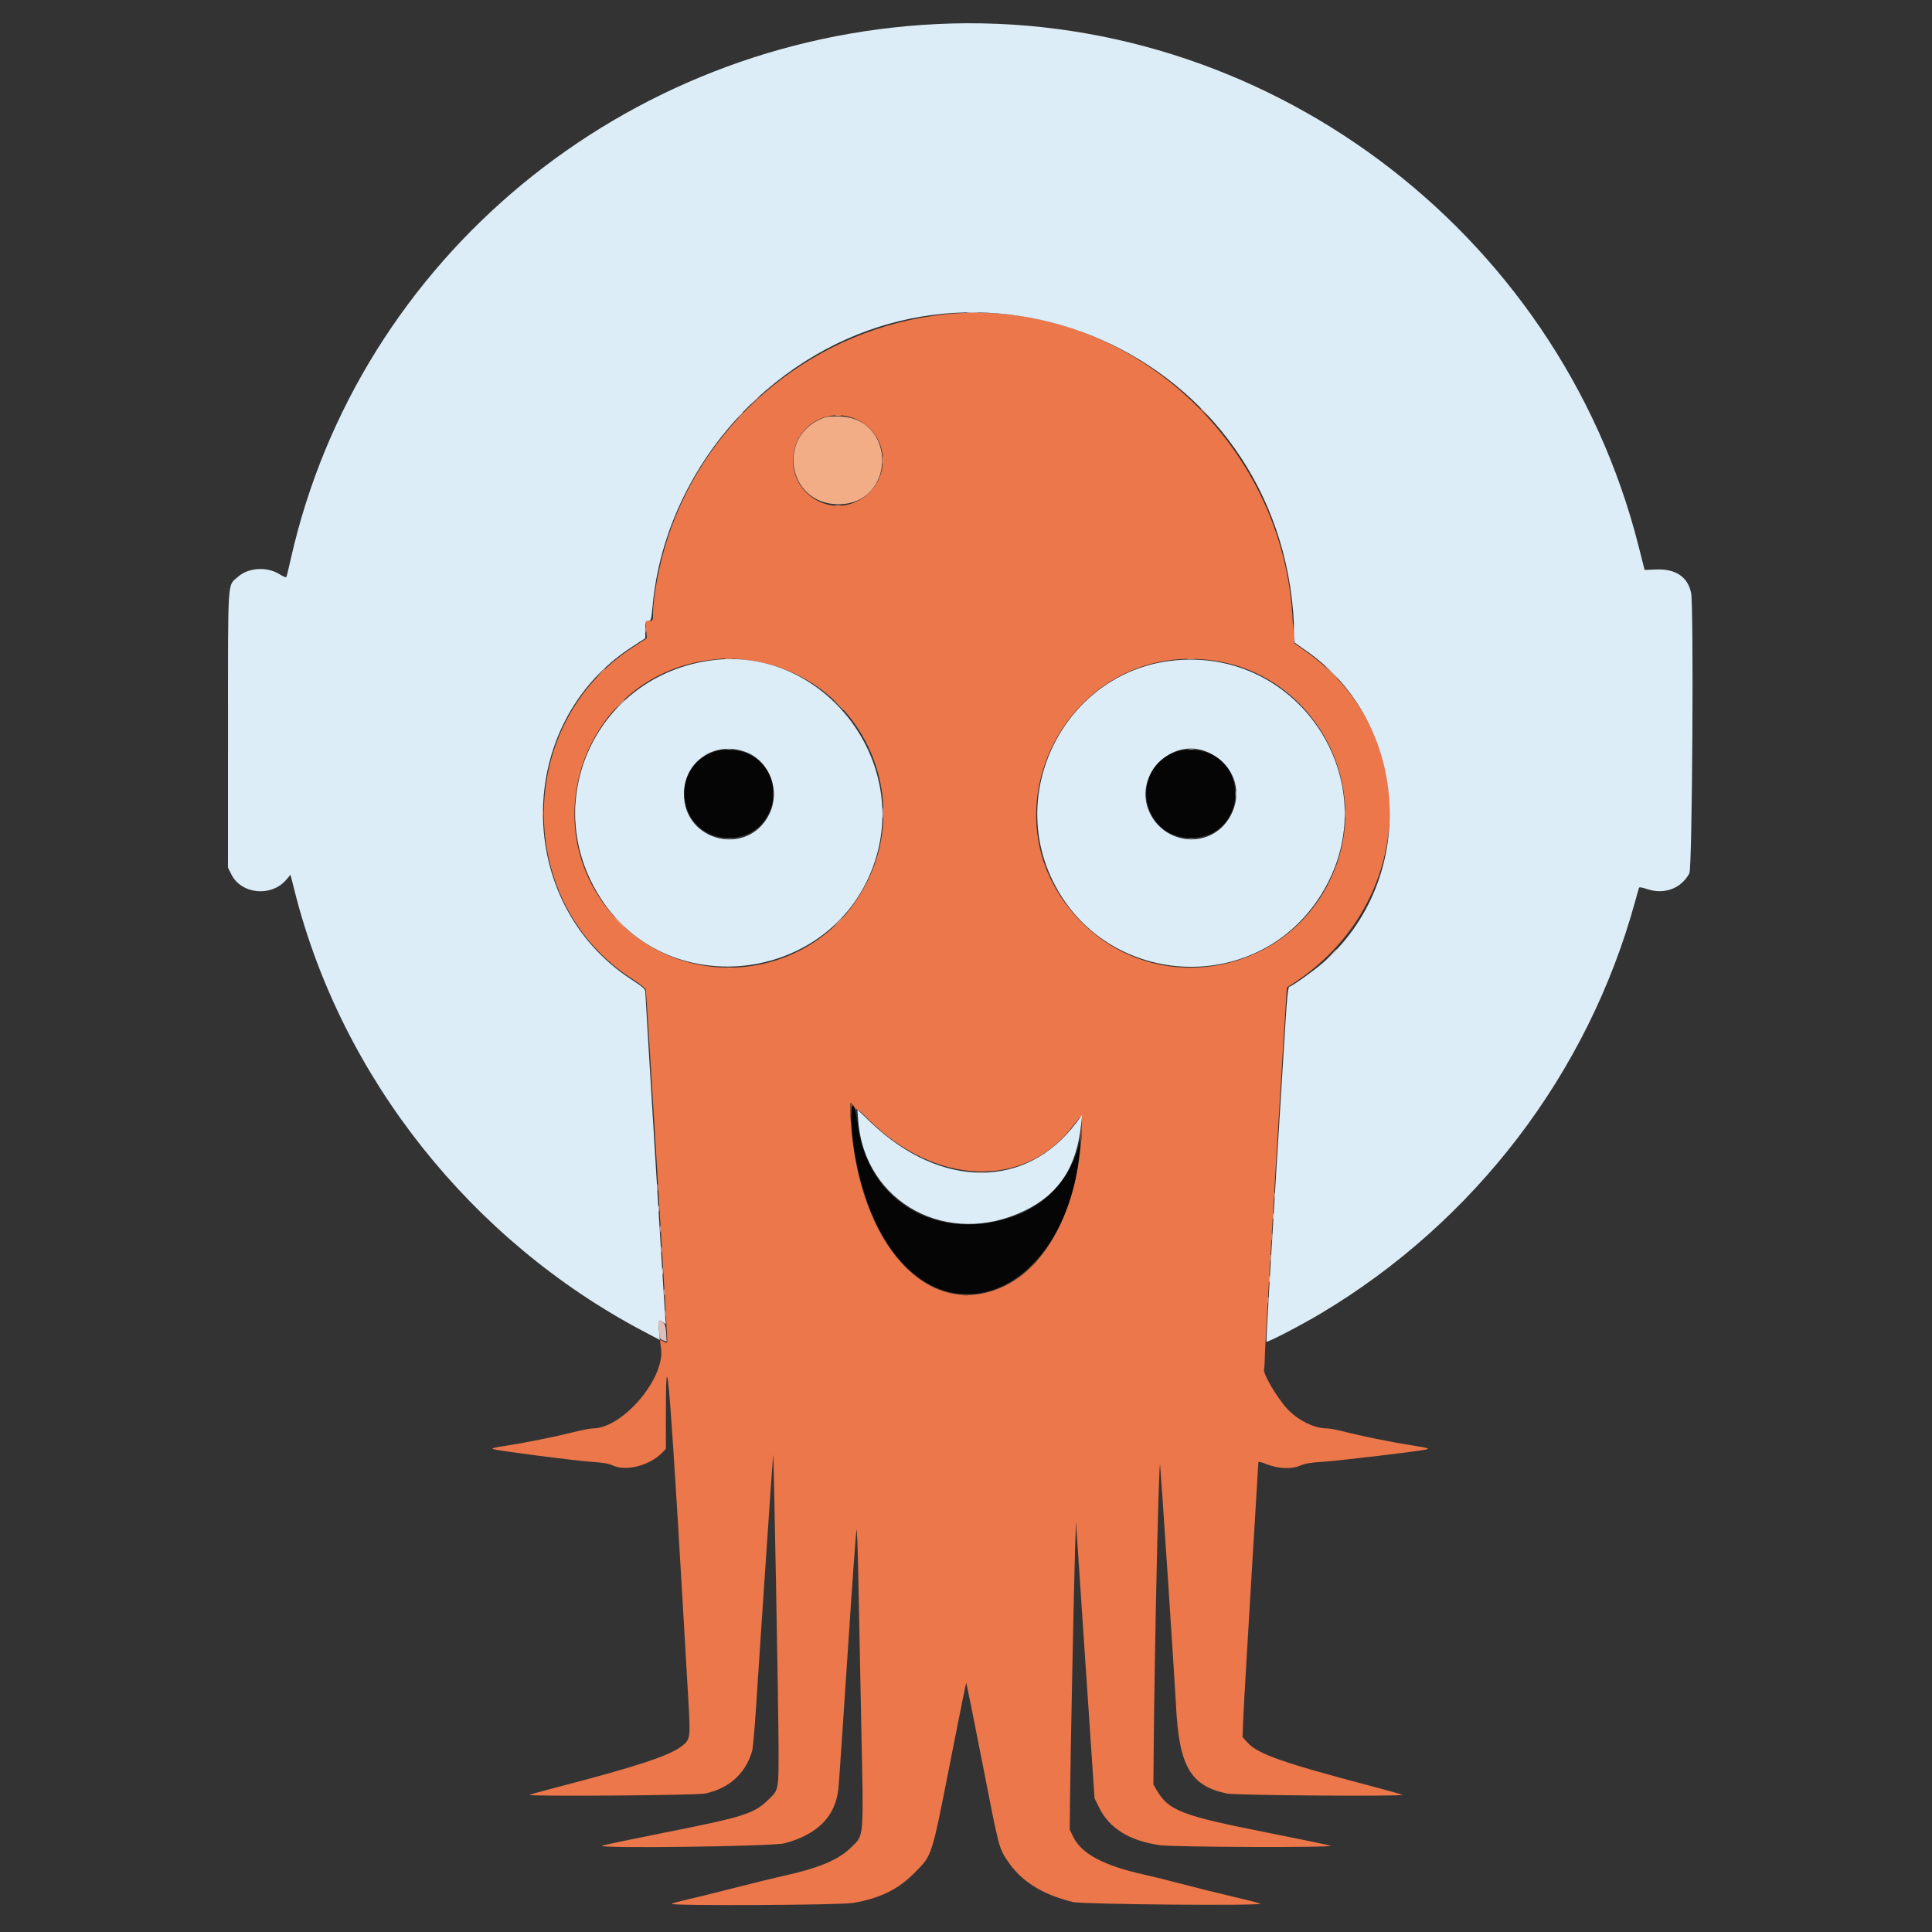 <svg id="svg" version="1.1" xmlns="http://www.w3.org/2000/svg" xmlns:xlink="http://www.w3.org/1999/xlink" width="400" height="400" viewBox="0, 0, 400,400"><rect x="0" y="0" width="400" height="400" fill="#333333" stroke="none"/><g id="svgg"><path id="path0" d="M195.733 65.070 C 169.197 67.838,146.547 86.069,138.256 111.333 C 136.531 116.590,135.219 123.383,135.205 127.133 C 135.200 128.504,135.183 128.533,134.416 128.533 L 133.631 128.533 133.779 130.333 L 133.926 132.133 130.896 134.107 C 106.498 150.001,106.495 187.026,130.891 202.667 C 132.515 203.708,133.642 204.613,133.713 204.933 C 133.839 205.494,138.154 276.129,138.141 277.407 C 138.133 278.132,138.118 278.139,137.384 277.760 L 136.635 277.372 136.872 279.211 C 137.675 285.434,128.879 295.733,122.761 295.733 C 122.252 295.733,120.432 296.086,118.718 296.516 C 114.838 297.490,108.569 298.748,104.539 299.361 C 102.237 299.711,101.642 299.877,102.139 300.032 C 103.300 300.395,119.212 302.448,122.533 302.663 C 124.889 302.816,126.050 303.018,126.933 303.430 C 129.568 304.656,134.405 303.443,136.924 300.924 L 137.867 299.982 137.867 292.204 C 137.867 275.106,138.725 286.150,142.521 352.109 C 142.975 360.003,142.943 360.199,140.955 361.664 C 138.355 363.581,131.528 365.812,115.486 369.986 C 112.343 370.804,109.713 371.532,109.641 371.603 C 109.274 371.971,144.192 371.712,145.977 371.334 C 150.953 370.279,154.350 367.211,155.718 362.533 C 155.890 361.947,156.265 357.747,156.551 353.200 C 157.181 343.224,159.974 301.951,160.071 301.200 C 160.192 300.259,161.182 353.981,161.191 362.000 C 161.201 370.753,161.245 370.538,159.019 372.671 C 156.061 375.506,153.959 376.174,138.133 379.317 C 131.020 380.730,124.960 381.997,124.667 382.133 C 123.313 382.759,159.964 382.281,162.394 381.641 C 169.299 379.822,173.023 376.025,173.592 370.225 C 173.719 368.928,174.573 356.407,175.489 342.400 C 176.405 328.393,177.236 316.839,177.334 316.723 C 177.433 316.607,177.589 320.507,177.682 325.390 C 177.774 330.272,178.049 344.051,178.294 356.009 C 178.814 381.486,178.951 379.776,176.179 382.522 C 173.631 385.047,169.455 386.800,162.267 388.364 C 160.653 388.715,156.033 389.847,152.000 390.881 C 147.967 391.914,143.467 393.025,142.000 393.349 C 140.533 393.674,139.219 394.043,139.080 394.170 C 138.586 394.619,173.687 394.448,176.533 393.988 C 182.058 393.094,185.913 391.219,189.337 387.760 C 193.025 384.036,192.836 384.618,196.664 365.166 C 198.468 356.000,199.986 348.459,200.038 348.408 C 200.091 348.357,201.553 355.594,203.289 364.491 C 206.855 382.771,206.786 382.498,208.507 385.131 C 211.318 389.430,215.691 392.214,222.111 393.792 C 224.148 394.292,261.976 394.619,260.933 394.127 C 260.640 393.989,257.820 393.271,254.667 392.532 C 251.513 391.794,246.953 390.660,244.533 390.013 C 242.113 389.365,238.693 388.518,236.933 388.130 C 228.568 386.286,223.937 383.830,222.215 380.324 L 221.467 378.800 221.538 372.267 C 221.638 363.208,222.343 328.351,222.574 321.067 L 222.764 315.067 224.688 343.693 L 226.612 372.320 227.564 374.247 C 229.676 378.519,233.743 381.058,240.000 382.011 C 242.888 382.451,276.718 382.561,275.467 382.126 C 275.100 381.999,268.980 380.736,261.867 379.320 C 244.639 375.890,241.970 374.860,239.519 370.689 L 238.800 369.467 238.852 363.067 C 239.023 341.800,239.945 300.706,240.191 303.333 C 240.450 306.089,243.244 348.368,243.478 353.067 C 244.107 365.689,246.442 369.727,254.044 371.338 C 255.834 371.717,290.720 371.965,290.351 371.596 C 290.275 371.520,287.465 370.734,284.107 369.849 C 265.625 364.981,260.427 363.156,258.278 360.777 L 257.253 359.643 257.422 355.488 C 257.514 353.203,258.252 340.473,259.060 327.200 C 259.869 313.927,260.531 302.931,260.532 302.764 C 260.533 302.576,261.131 302.703,262.111 303.099 C 264.546 304.083,267.354 304.230,269.121 303.466 C 270.211 302.995,271.325 302.805,274.000 302.636 C 277.150 302.437,293.654 300.477,295.165 300.122 C 296.137 299.894,295.857 299.812,291.996 299.196 C 287.639 298.500,281.748 297.298,278.284 296.398 C 276.877 296.032,275.259 295.733,274.687 295.733 C 272.120 295.733,268.751 294.077,266.566 291.741 C 264.423 289.449,261.443 284.404,261.710 283.517 C 261.784 283.269,261.865 281.807,261.890 280.267 C 261.935 277.430,266.332 204.489,266.463 204.409 C 293.073 188.234,295.085 152.344,270.360 134.868 L 267.816 133.070 267.646 128.868 C 266.113 91.029,232.527 61.232,195.733 65.070 M177.333 86.830 C 184.673 90.150,184.592 100.525,177.200 103.905 C 171.171 106.663,164.187 102.083,164.187 95.371 C 164.187 88.492,171.092 84.006,177.333 86.830 M153.653 136.538 C 178.038 138.850,190.967 165.861,177.428 186.209 C 166.350 202.860,142.601 205.213,128.400 191.067 C 109.289 172.030,120.833 139.398,147.684 136.555 C 150.638 136.242,150.536 136.242,153.653 136.538 M252.473 136.958 C 271.430 140.348,283.190 160.643,276.760 178.873 C 268.899 201.159,240.634 207.634,223.967 190.967 C 201.839 168.839,221.581 131.434,252.473 136.958 M176.803 229.133 C 177.094 229.610,177.332 229.840,177.332 229.645 C 177.333 229.450,178.410 230.366,179.725 231.682 C 193.495 245.452,211.876 246.234,221.867 233.476 C 224.269 230.408,224.056 230.296,223.893 234.533 C 223.316 249.496,217.025 261.965,207.867 266.302 C 192.229 273.706,177.579 257.669,176.104 231.533 C 175.907 228.038,175.981 227.785,176.803 229.133 " stroke="none" fill="#eb774b" fill-rule="evenodd"></path><path id="path1" d="M194.000 4.978 C 129.167 8.117,74.278 53.508,60.230 115.600 C 59.798 117.507,59.395 119.215,59.333 119.395 C 59.256 119.619,58.778 119.449,57.839 118.865 C 55.268 117.267,51.381 117.517,49.275 119.416 C 47.049 121.422,47.212 118.925,47.206 151.081 L 47.200 179.629 47.903 181.039 C 49.949 185.145,56.165 185.762,59.245 182.164 L 60.147 181.110 61.036 184.622 C 70.773 223.114,97.568 256.875,133.308 275.683 L 136.615 277.423 136.430 275.378 C 136.235 273.234,136.315 273.077,137.265 273.742 L 137.848 274.151 137.711 272.475 C 137.520 270.137,133.600 206.102,133.600 205.311 C 133.600 204.785,133.071 204.323,130.733 202.800 C 106.309 186.895,106.311 149.918,130.735 134.000 L 133.600 132.133 133.600 130.333 C 133.600 128.636,133.635 128.533,134.210 128.533 C 134.796 128.533,134.832 128.402,135.146 125.133 C 136.756 108.387,145.288 92.236,158.533 80.860 C 200.797 44.564,265.245 73.040,267.897 129.183 L 268.081 133.069 270.632 134.868 C 292.019 149.951,293.621 182.188,273.840 199.397 C 272.010 200.989,267.697 204.057,266.928 204.313 C 266.685 204.394,266.462 206.538,266.114 212.146 C 263.065 261.330,262.095 277.651,262.213 277.769 C 262.428 277.984,269.294 274.425,273.467 271.935 C 305.362 252.901,328.774 222.217,338.526 186.667 C 338.908 185.273,339.266 183.999,339.322 183.834 C 339.392 183.628,339.910 183.700,340.979 184.063 C 344.560 185.279,348.080 183.972,349.770 180.800 C 350.367 179.679,350.698 125.519,350.124 122.757 C 349.434 119.433,346.938 117.751,342.924 117.906 L 340.498 118.000 339.213 112.933 C 322.586 47.372,261.186 1.726,194.000 4.978 M147.467 136.699 C 123.567 139.744,111.343 165.907,124.412 186.044 C 138.691 208.046,173.004 203.343,181.159 178.267 C 188.233 156.516,169.859 133.847,147.467 136.699 M242.267 136.834 C 221.005 139.490,208.440 163.117,218.005 182.456 C 228.867 204.418,259.571 206.379,273.048 185.972 C 288.106 163.173,269.477 133.435,242.267 136.834 M154.450 155.717 C 159.358 157.579,161.656 163.718,159.264 168.577 C 154.896 177.450,141.600 174.306,141.600 164.400 C 141.600 157.624,148.028 153.281,154.450 155.717 M250.074 155.736 C 255.804 158.262,257.696 164.658,254.229 169.781 C 250.198 175.737,241.187 174.894,238.034 168.267 C 234.454 160.742,242.479 152.389,250.074 155.736 M177.689 232.004 C 178.973 249.039,196.235 258.390,212.133 250.662 C 219.343 247.158,222.950 241.588,223.865 232.544 L 224.039 230.821 222.857 232.411 C 212.568 246.249,194.787 246.245,180.307 232.400 L 177.518 229.733 177.689 232.004 " stroke="none" fill="#ddedf7" fill-rule="evenodd"></path><path id="path2" d="M148.086 155.568 C 138.080 158.837,140.407 173.466,150.933 173.466 C 160.632 173.467,163.701 160.423,155.011 156.135 C 153.168 155.226,149.943 154.962,148.086 155.568 M243.697 155.602 C 233.737 158.795,236.067 173.467,246.533 173.466 C 258.530 173.466,258.924 155.784,246.939 155.288 C 245.677 155.236,244.475 155.353,243.697 155.602 M176.275 230.943 C 176.245 239.053,179.037 249.623,182.955 256.230 C 196.160 278.499,221.122 267.137,223.588 237.733 L 223.744 235.867 223.055 238.133 C 221.165 244.346,216.460 249.370,210.409 251.636 C 194.644 257.541,179.774 249.120,177.609 233.060 C 176.988 228.459,176.289 227.348,176.275 230.943 " stroke="none" fill="#050505" fill-rule="evenodd"></path><path id="path3" d="M170.933 86.368 C 160.658 89.738,162.827 104.404,173.600 104.399 C 185.489 104.393,185.750 86.602,173.867 86.221 C 172.620 86.181,171.300 86.247,170.933 86.368 M128.121 145.933 L 127.067 147.067 128.200 146.013 C 129.254 145.032,129.456 144.800,129.254 144.800 C 129.211 144.800,128.701 145.310,128.121 145.933 M128.133 190.933 C 128.706 191.520,129.235 192.000,129.308 192.000 C 129.382 192.000,128.973 191.520,128.400 190.933 C 127.827 190.347,127.298 189.867,127.225 189.867 C 127.152 189.867,127.560 190.347,128.133 190.933 " stroke="none" fill="#f2ac86" fill-rule="evenodd"></path><path id="path4" d="M248.533 84.617 C 248.533 84.663,248.923 85.053,249.400 85.483 L 250.267 86.267 249.483 85.400 C 248.753 84.592,248.533 84.411,248.533 84.617 " stroke="none" fill="#da9583" fill-rule="evenodd"></path><path id="path5" d="M160.076 164.400 C 160.078 165.133,160.130 165.402,160.191 164.996 C 160.253 164.591,160.251 163.991,160.188 163.663 C 160.124 163.335,160.074 163.667,160.076 164.400 M176.052 230.333 L 176.104 232.400 176.198 230.592 C 176.266 229.272,176.378 228.836,176.612 228.976 C 176.807 229.093,176.790 228.992,176.567 228.718 C 176.017 228.039,175.996 228.103,176.052 230.333 M223.686 234.953 C 223.629 235.551,223.676 236.098,223.791 236.169 C 223.906 236.240,224.000 235.751,224.000 235.082 C 224.000 233.573,223.824 233.501,223.686 234.953 M213.454 262.200 L 212.400 263.333 213.533 262.279 C 214.587 261.299,214.789 261.067,214.587 261.067 C 214.544 261.067,214.034 261.577,213.454 262.200 M199.533 268.184 C 199.790 268.251,200.210 268.251,200.467 268.184 C 200.723 268.117,200.513 268.062,200.000 268.062 C 199.487 268.062,199.277 268.117,199.533 268.184 " stroke="none" fill="#8c482c" fill-rule="evenodd"></path><path id="path6" d="M173.003 86.055 C 173.335 86.119,173.815 86.117,174.070 86.050 C 174.325 85.983,174.053 85.931,173.467 85.934 C 172.880 85.937,172.671 85.991,173.003 86.055 M182.743 95.333 C 182.745 96.067,182.797 96.335,182.858 95.930 C 182.919 95.524,182.918 94.924,182.854 94.596 C 182.791 94.268,182.741 94.600,182.743 95.333 M173.003 104.722 C 173.335 104.786,173.815 104.783,174.070 104.717 C 174.325 104.650,174.053 104.598,173.467 104.601 C 172.880 104.604,172.671 104.658,173.003 104.722 M133.662 130.400 C 133.662 130.913,133.717 131.123,133.784 130.867 C 133.851 130.610,133.851 130.190,133.784 129.933 C 133.717 129.677,133.662 129.887,133.662 130.400 M150.204 136.458 C 150.609 136.519,151.209 136.518,151.537 136.454 C 151.865 136.391,151.533 136.341,150.800 136.343 C 150.067 136.345,149.798 136.397,150.204 136.458 M245.937 136.458 C 246.342 136.519,246.942 136.518,247.270 136.454 C 247.598 136.391,247.267 136.341,246.533 136.343 C 245.800 136.345,245.532 136.397,245.937 136.458 M124.383 139.267 L 123.600 140.133 124.467 139.350 C 125.275 138.620,125.456 138.400,125.250 138.400 C 125.204 138.400,124.814 138.790,124.383 139.267 M173.322 145.667 C 173.976 146.363,174.546 146.933,174.589 146.933 C 174.789 146.933,174.577 146.694,173.400 145.589 L 172.133 144.400 173.322 145.667 M112.349 168.400 C 112.351 169.280,112.401 169.608,112.460 169.129 C 112.519 168.649,112.518 167.929,112.457 167.529 C 112.396 167.128,112.348 167.520,112.349 168.400 M278.476 168.400 C 278.478 169.133,278.530 169.402,278.591 168.996 C 278.653 168.591,278.651 167.991,278.588 167.663 C 278.524 167.335,278.474 167.667,278.476 168.400 M173.319 191.133 L 172.400 192.133 173.400 191.214 C 173.950 190.709,174.400 190.259,174.400 190.214 C 174.400 190.011,174.174 190.203,173.319 191.133 M150.467 200.450 C 150.723 200.518,151.143 200.518,151.400 200.450 C 151.657 200.383,151.447 200.329,150.933 200.329 C 150.420 200.329,150.210 200.383,150.467 200.450 " stroke="none" fill="#f4946c" fill-rule="evenodd"></path><path id="path7" d="M200.333 64.728 C 200.883 64.785,201.783 64.785,202.333 64.728 C 202.883 64.670,202.433 64.623,201.333 64.623 C 200.233 64.623,199.783 64.670,200.333 64.728 M156.252 82.867 L 155.333 83.867 156.333 82.948 C 157.264 82.092,157.456 81.867,157.252 81.867 C 157.208 81.867,156.758 82.317,156.252 82.867 M152.786 86.333 L 151.867 87.333 152.867 86.414 C 153.797 85.559,153.989 85.333,153.786 85.333 C 153.741 85.333,153.291 85.783,152.786 86.333 M267.776 130.584 C 267.753 131.932,267.823 133.091,267.933 133.160 C 268.043 133.228,268.100 132.485,268.060 131.509 C 267.932 128.415,267.820 128.052,267.776 130.584 M275.600 139.200 C 276.322 139.933,276.973 140.533,277.047 140.533 C 277.120 140.533,276.589 139.933,275.867 139.200 C 275.144 138.467,274.493 137.867,274.420 137.867 C 274.347 137.867,274.878 138.467,275.600 139.200 M119.032 168.267 C 119.032 169.807,119.076 170.437,119.130 169.667 C 119.184 168.897,119.184 167.637,119.130 166.867 C 119.076 166.097,119.032 166.727,119.032 168.267 M182.754 168.400 C 182.755 169.427,182.804 169.814,182.861 169.261 C 182.919 168.707,182.918 167.867,182.859 167.394 C 182.800 166.921,182.753 167.373,182.754 168.400 M275.587 197.667 L 274.533 198.800 275.667 197.746 C 276.290 197.166,276.800 196.656,276.800 196.613 C 276.800 196.411,276.568 196.613,275.587 197.667 M202.071 242.860 C 202.551 242.919,203.271 242.918,203.671 242.857 C 204.072 242.796,203.680 242.748,202.800 242.749 C 201.920 242.751,201.592 242.801,202.071 242.860 M136.073 245.867 C 136.073 246.527,136.125 246.797,136.188 246.467 C 136.252 246.137,136.252 245.597,136.188 245.267 C 136.125 244.937,136.073 245.207,136.073 245.867 M263.801 247.600 C 263.804 248.187,263.858 248.395,263.922 248.064 C 263.986 247.732,263.983 247.252,263.917 246.997 C 263.850 246.742,263.798 247.013,263.801 247.600 M136.334 250.267 C 136.337 250.853,136.391 251.062,136.455 250.730 C 136.519 250.399,136.517 249.919,136.450 249.664 C 136.383 249.409,136.331 249.680,136.334 250.267 M263.534 251.867 C 263.537 252.453,263.591 252.662,263.655 252.330 C 263.719 251.999,263.717 251.519,263.650 251.264 C 263.583 251.009,263.531 251.280,263.534 251.867 M136.601 254.533 C 136.604 255.120,136.658 255.329,136.722 254.997 C 136.786 254.665,136.783 254.185,136.717 253.930 C 136.650 253.675,136.598 253.947,136.601 254.533 M263.267 256.133 C 263.270 256.720,263.325 256.929,263.389 256.597 C 263.452 256.265,263.450 255.785,263.383 255.530 C 263.316 255.275,263.264 255.547,263.267 256.133 M136.867 258.800 C 136.870 259.387,136.925 259.595,136.989 259.264 C 137.052 258.932,137.050 258.452,136.983 258.197 C 136.916 257.942,136.864 258.213,136.867 258.800 M263.006 260.533 C 263.006 261.193,263.058 261.463,263.122 261.133 C 263.185 260.803,263.185 260.263,263.122 259.933 C 263.058 259.603,263.006 259.873,263.006 260.533 M137.139 263.200 C 137.139 263.860,137.191 264.130,137.255 263.800 C 137.318 263.470,137.318 262.930,137.255 262.600 C 137.191 262.270,137.139 262.540,137.139 263.200 M262.739 264.800 C 262.739 265.460,262.791 265.730,262.855 265.400 C 262.918 265.070,262.918 264.530,262.855 264.200 C 262.791 263.870,262.739 264.140,262.739 264.800 M137.401 267.600 C 137.404 268.187,137.458 268.395,137.522 268.064 C 137.586 267.732,137.583 267.252,137.517 266.997 C 137.450 266.742,137.398 267.013,137.401 267.600 M262.467 269.200 C 262.470 269.787,262.525 269.995,262.589 269.664 C 262.652 269.332,262.650 268.852,262.583 268.597 C 262.516 268.342,262.464 268.613,262.467 269.200 M137.673 272.000 C 137.673 272.660,137.725 272.930,137.788 272.600 C 137.852 272.270,137.852 271.730,137.788 271.400 C 137.725 271.070,137.673 271.340,137.673 272.000 M136.364 274.571 C 136.457 275.251,136.533 276.125,136.533 276.512 C 136.533 277.038,136.722 277.288,137.276 277.497 L 138.020 277.777 137.922 276.022 C 137.846 274.669,137.700 274.160,137.282 273.800 C 136.396 273.036,136.179 273.219,136.364 274.571 " stroke="none" fill="#dfbeba" fill-rule="evenodd"></path><path id="path8" d="M150.467 155.117 C 150.723 155.184,151.143 155.184,151.400 155.117 C 151.657 155.050,151.447 154.995,150.933 154.995 C 150.420 154.995,150.210 155.050,150.467 155.117 M246.200 155.117 C 246.457 155.184,246.877 155.184,247.133 155.117 C 247.390 155.050,247.180 154.995,246.667 154.995 C 246.153 154.995,245.943 155.050,246.200 155.117 M255.801 164.400 C 255.804 164.987,255.858 165.195,255.922 164.864 C 255.986 164.532,255.983 164.052,255.917 163.797 C 255.850 163.542,255.798 163.813,255.801 164.400 M150.333 173.788 C 150.663 173.852,151.203 173.852,151.533 173.788 C 151.863 173.725,151.593 173.673,150.933 173.673 C 150.273 173.673,150.003 173.725,150.333 173.788 M246.070 173.789 C 246.401 173.852,246.881 173.850,247.136 173.783 C 247.391 173.716,247.120 173.664,246.533 173.667 C 245.947 173.670,245.738 173.725,246.070 173.789 " stroke="none" fill="#acacac" fill-rule="evenodd"></path></g></svg>